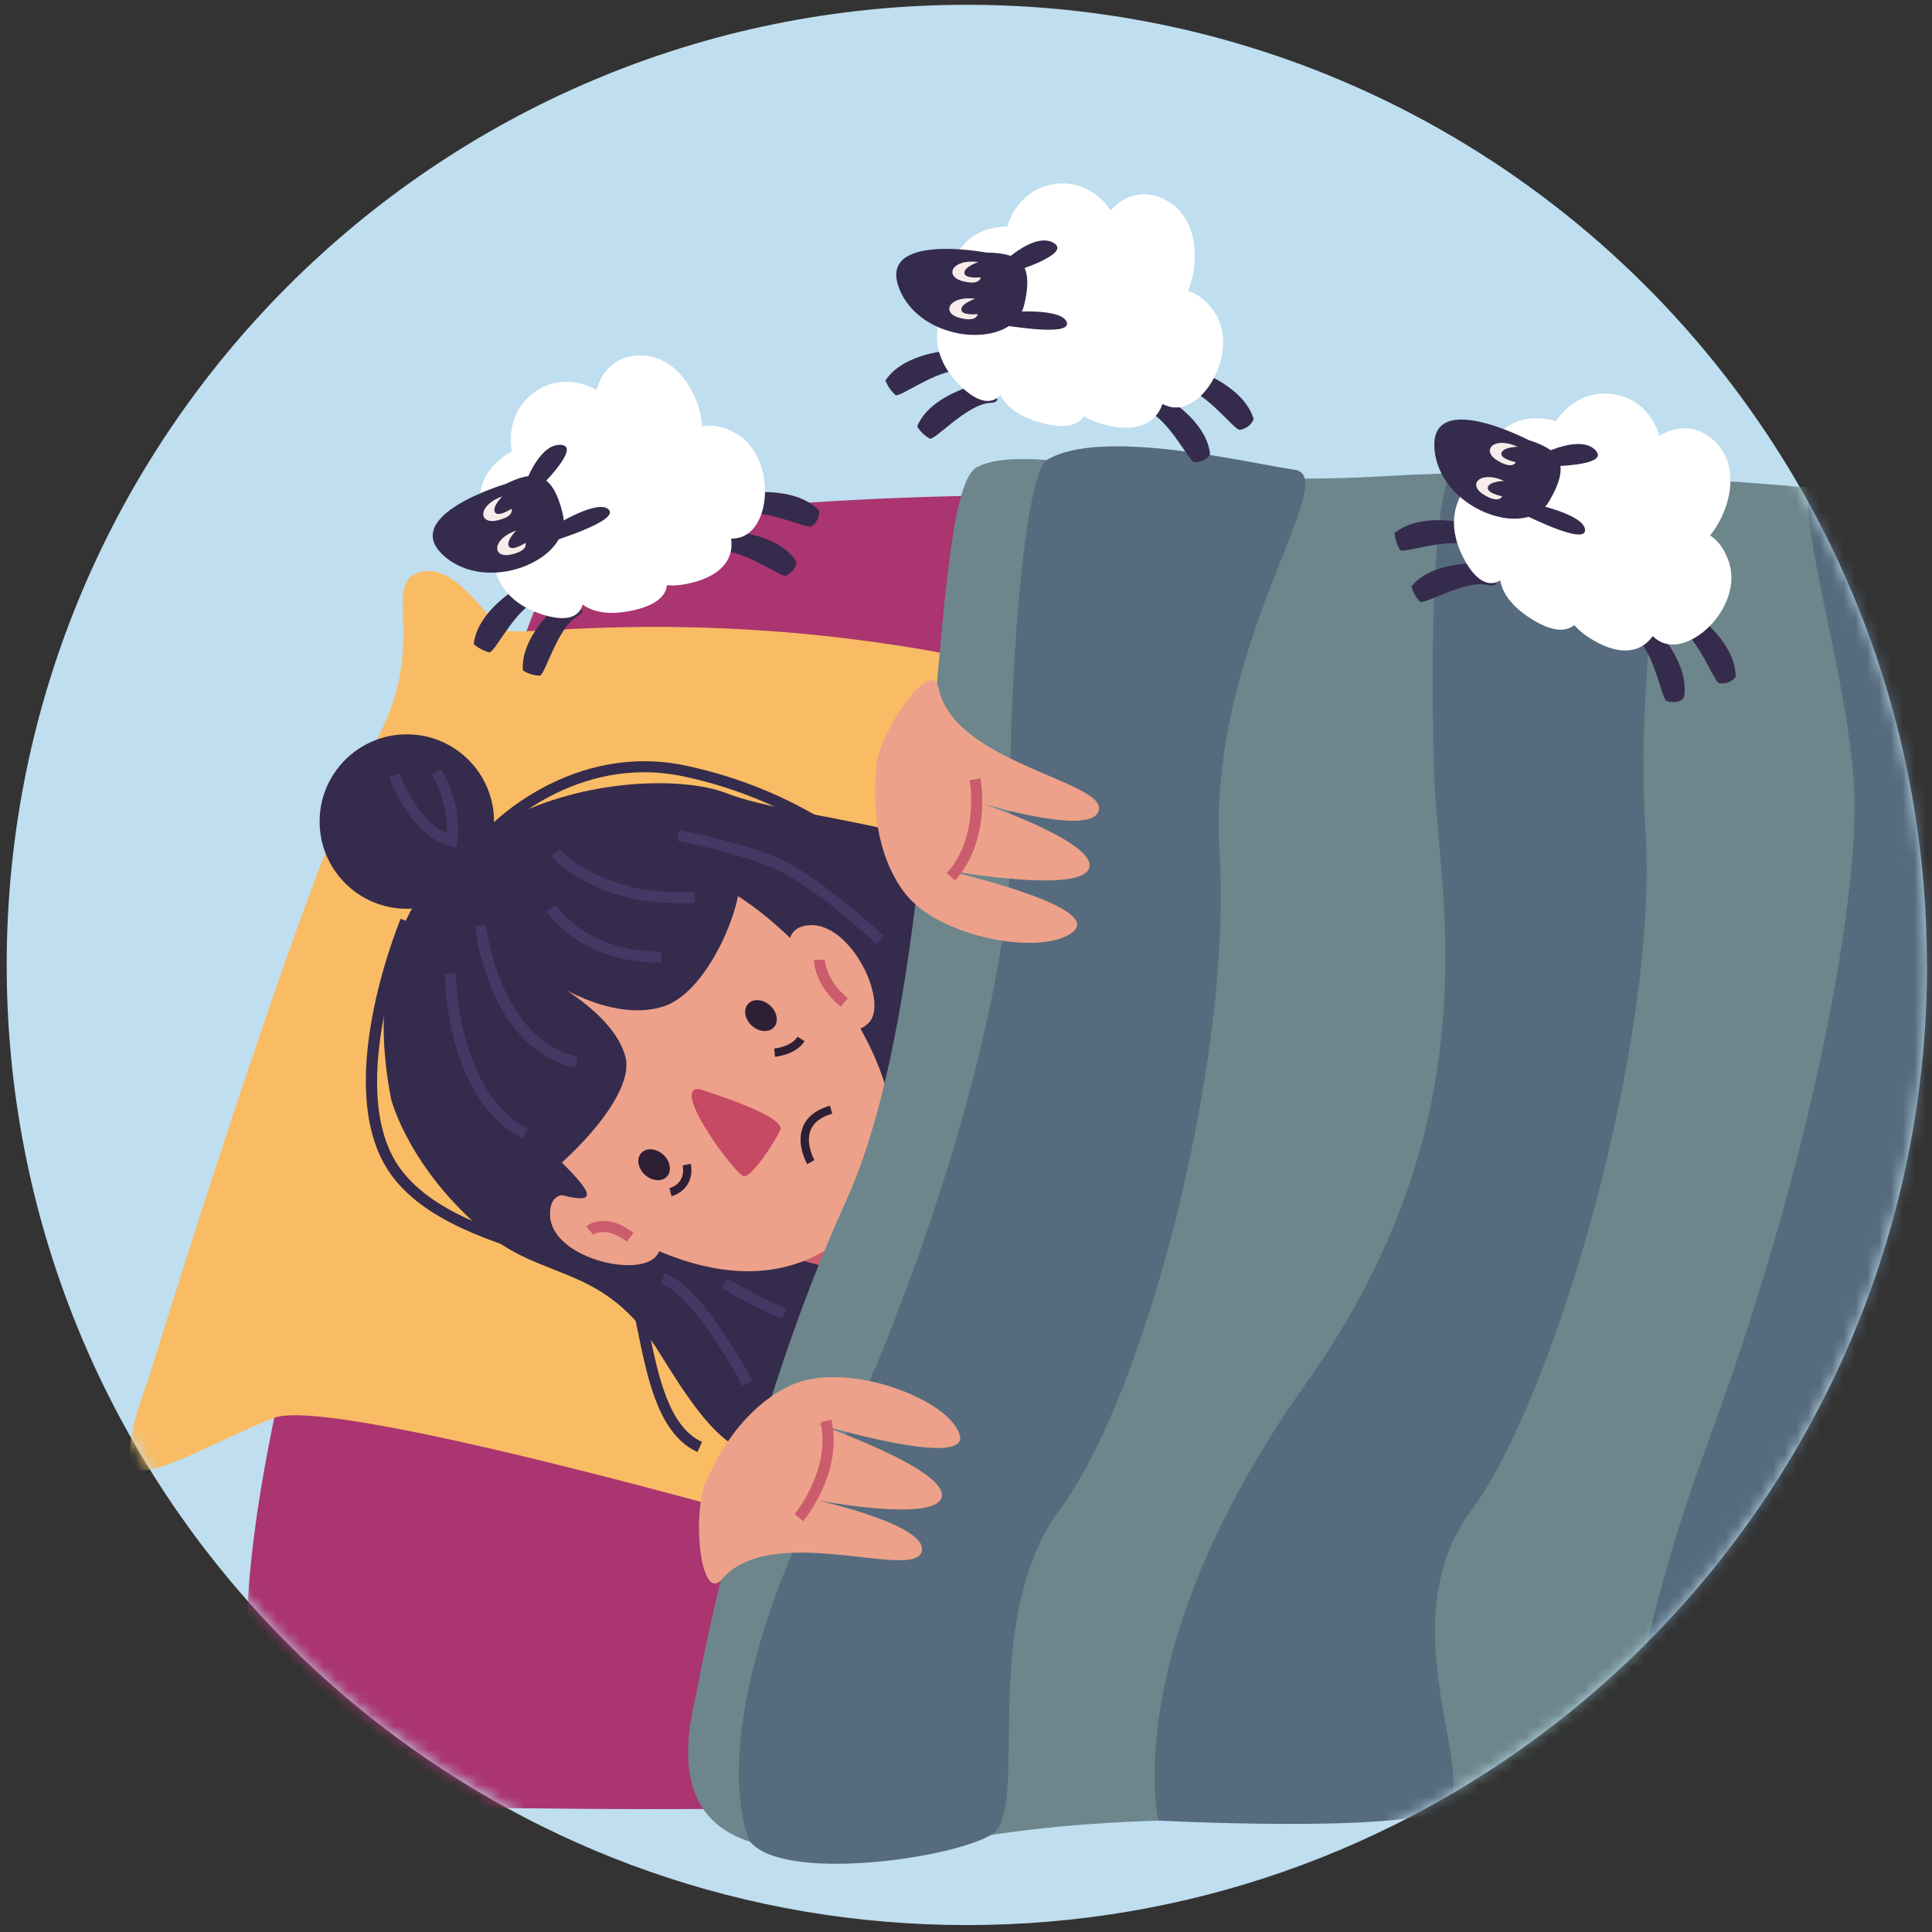 <svg width="164" height="164" viewBox="0 0 164 164" fill="none" xmlns="http://www.w3.org/2000/svg">
<rect x="0" y="0" width="164" height="164" fill="#333333" stroke="none"/>
<path d="M163.582 81.909C163.582 100.888 157.098 118.344 146.223 132.195C142.261 137.246 137.719 141.815 132.689 145.798C132.523 145.929 132.358 146.06 132.193 146.191C118.369 156.983 100.975 163.413 82.072 163.413C63.169 163.413 45.928 157.038 32.138 146.329C27.948 143.076 24.082 139.424 20.602 135.427C8.122 121.1 0.569 102.39 0.569 81.909C0.569 36.896 37.065 0.406 82.072 0.406C111.374 0.406 137.079 15.87 151.433 39.094C151.571 39.307 151.702 39.528 151.833 39.742C157.249 48.68 160.991 58.741 162.631 69.491C163.252 73.543 163.569 77.685 163.569 81.909H163.582Z" fill="#BFDEEF"/>
<mask id="mask0_20_36395" style="mask-type:luminance" maskUnits="userSpaceOnUse" x="0" y="0" width="164" height="164">
<path d="M163.582 81.909C163.582 100.888 157.098 118.344 146.223 132.195C142.261 137.246 137.719 141.815 132.689 145.798C132.523 145.929 132.358 146.06 132.193 146.191C118.369 156.983 100.975 163.413 82.072 163.413C63.169 163.413 45.928 157.038 32.138 146.329C27.948 143.076 24.082 139.424 20.602 135.427C8.122 121.1 0.569 102.39 0.569 81.909C0.569 36.896 37.065 0.406 82.072 0.406C111.374 0.406 137.079 15.87 151.433 39.094C151.571 39.307 151.702 39.528 151.833 39.742C157.249 48.68 160.991 58.741 162.631 69.491C163.252 73.543 163.569 77.685 163.569 81.909H163.582Z" fill="white"/>
</mask>
<g mask="url(#mask0_20_36395)">
<path d="M122.305 42.617C122.305 42.617 50.254 39.19 46.804 48.117C39.818 66.202 5.243 152.925 29.433 153.228C36.664 153.322 98.057 155.278 113.725 148.646C129.392 142.013 122.305 42.61 122.305 42.61V42.617Z" fill="#AA3570"/>
<path d="M12.589 117.087C12.589 117.087 26.366 72.285 31.511 63.618C36.657 54.951 32.276 49.646 35.553 48.6C38.829 47.554 41.449 53.118 43.159 53.551C44.87 53.984 61.446 51.299 84.46 56.329C87.896 57.08 92.659 52.757 92.991 54.922C93.323 57.094 85.731 101.65 77.792 113.341C69.854 125.025 72.914 132.704 70.98 133.353C69.046 134.003 66.383 129.398 66.383 129.398C66.383 129.398 28.17 118.458 23.263 120.356C18.355 122.254 12.56 125.805 11.355 124.52C10.15 123.235 12.596 117.087 12.596 117.087H12.589Z" fill="#F9BC64"/>
<path d="M33.258 93.488C33.258 93.488 34.795 99.298 41.311 104.703C46.262 108.81 51.328 107.265 56.041 114.937C60.76 122.608 63.82 126.058 69.731 121.417C75.641 116.777 71.492 112.692 76.81 111.278C82.129 109.856 86.531 108.196 87.022 101.42C87.52 94.643 81.891 94.917 89.129 93.214C96.368 91.511 94.773 83.746 88.812 76.854C82.851 69.962 67.826 69.738 61.655 67.328C54.496 64.528 28.025 67.595 33.243 93.496L33.258 93.488Z" fill="#352B4C"/>
<path d="M69.428 94.022C69.428 94.022 79.618 97.977 82.375 97.162C85.132 96.346 84.258 77.301 92.218 76.125C100.178 74.949 120.789 83.868 120.789 83.868L98.129 144.626C98.129 144.626 73.614 136.709 73.758 132.617C73.902 128.526 80.419 113.926 77.655 111.054C74.891 108.182 64.86 106.284 64.86 106.284L69.435 94.022H69.428Z" fill="#CC5D6C"/>
<path d="M40.143 94.434C40.143 94.434 60.306 117.159 73.217 103.592C81.393 95.004 68.959 78.29 59.779 74.559C50.6 70.821 39.139 84.273 40.135 94.441L40.143 94.434Z" fill="#EDA18A"/>
<path d="M65.689 87.207C66.118 86.735 65.977 85.907 65.373 85.357C64.769 84.807 63.931 84.743 63.501 85.214C63.072 85.686 63.213 86.514 63.817 87.064C64.421 87.614 65.259 87.678 65.689 87.207Z" fill="#2E1F35"/>
<path d="M56.619 99.867C57.048 99.396 56.907 98.568 56.303 98.017C55.699 97.467 54.861 97.403 54.432 97.875C54.002 98.346 54.144 99.175 54.748 99.725C55.352 100.275 56.19 100.339 56.619 99.867Z" fill="#2E1F35"/>
<path d="M68.078 84.027C68.078 84.027 65.163 78.752 68.713 78.535C72.257 78.319 75.439 85.009 73.772 86.791C72.112 88.581 69.031 86.438 68.078 84.027Z" fill="#EDA18A"/>
<path d="M50.939 102.51C50.939 102.51 46.566 99.637 46.696 103.188C46.825 106.739 54.064 108.492 55.673 106.659C57.29 104.833 53.436 103.217 50.939 102.51Z" fill="#EDA18A"/>
<path d="M36.62 87.484C36.62 87.484 41.535 90.241 42.82 93.128C44.104 96.014 51.732 101.571 49.365 101.716C46.998 101.86 33.532 96.816 36.62 87.484Z" fill="#352B4C"/>
<path d="M35.293 89.007C35.293 89.007 39.111 103.765 42.669 102.242C46.227 100.72 54.042 93.496 53.097 89.736C52.144 85.983 46.479 83.111 46.479 83.111C46.479 83.111 51.769 86.849 56.272 85.449C60.775 84.049 63.915 74.213 62.37 74.177C60.833 74.14 51.365 68.8 43.08 74.191C34.795 79.582 35.286 89.007 35.286 89.007H35.293Z" fill="#352B4C"/>
<path d="M123.113 149.144C113.804 143.984 92.637 125.819 92.428 125.632L92.911 125.076C93.12 125.257 114.237 143.378 123.474 148.502L123.12 149.151L123.113 149.144Z" fill="white"/>
<path d="M169.805 72.841C167.597 94.484 159.298 122.262 152.615 138.506C148.466 143.796 143.71 148.581 138.442 152.752C138.153 152.781 137.864 152.81 137.583 152.839C131.615 153.445 126.26 153.784 121.367 153.994C121.367 153.994 121.362 153.994 121.352 153.994C112.49 154.376 105.129 154.311 98.338 154.542H98.324C94.405 154.679 90.681 154.91 86.965 155.379C86.034 155.495 85.096 155.617 84.157 155.747C76.464 156.794 68.634 157.984 63.662 156.339C61.973 155.79 60.616 154.903 59.707 153.575C58.3 151.533 57.953 148.437 59.086 143.876C59.086 143.876 59.765 140.022 61.172 134.184C61.591 132.416 62.081 130.46 62.637 128.374C63.056 126.794 63.517 125.134 64.008 123.431C64.47 121.843 64.968 120.212 65.502 118.552C66.664 114.908 67.992 111.126 69.486 107.402C69.644 107.005 69.811 106.601 69.977 106.204C70.561 104.783 71.174 103.368 71.802 101.983C72.668 100.085 73.433 97.963 74.097 95.682C74.458 94.484 74.783 93.229 75.086 91.951C76.219 87.224 77.049 82.028 77.698 76.782C77.936 74.905 78.146 73.043 78.333 71.182C78.81 66.599 79.185 62.117 79.531 58.033C79.611 57.131 79.683 56.265 79.77 55.406C80.282 49.633 80.794 44.869 81.581 42.12C81.956 40.792 82.396 39.926 82.938 39.652C84.273 38.959 86.257 38.872 88.899 39.045C93.842 39.37 101.102 40.633 110.744 40.626C112.829 40.626 115.038 40.568 117.347 40.431C119.021 40.33 120.681 40.258 122.341 40.207C122.579 40.207 122.825 40.193 123.063 40.186C124.015 40.164 124.961 40.142 125.906 40.135C126 40.135 126.094 40.135 126.188 40.135C126.382 40.135 126.57 40.135 126.772 40.135C127.934 40.121 129.089 40.135 130.236 40.135C130.539 40.135 130.842 40.135 131.145 40.15C131.578 40.15 132.011 40.164 132.444 40.171C135.129 40.229 137.72 40.33 140.166 40.453C142.562 40.575 144.814 40.72 146.892 40.864C149.584 41.059 151.966 41.254 153.929 41.413C155.906 41.564 157.45 41.687 158.482 41.709C164.155 51.069 168.073 61.605 169.791 72.863L169.805 72.841Z" fill="#6C868B"/>
<path d="M98.331 154.535C98.331 154.535 94.817 140.065 110.874 117.419C126.924 94.773 122.081 75.887 121.756 66.065C121.432 56.243 121.518 40.359 123.734 39.276C125.949 38.194 134.92 39.081 139.041 39.695C143.161 40.308 138.593 53.118 139.683 70.662C140.773 88.206 132.062 118.523 124.86 128.258C117.657 137.987 125.942 151.496 122.507 153.56C119.072 155.624 98.331 154.542 98.331 154.542V154.535Z" fill="#566B7D"/>
<path d="M170.787 85.846C170.787 105.721 163.996 124.001 152.608 138.506C148.459 143.796 143.703 148.581 138.435 152.752C138.261 152.889 138.088 153.026 137.915 153.164C137.785 153.062 137.677 152.961 137.576 152.839C137.554 152.817 137.533 152.788 137.511 152.767C137.511 152.767 138.485 140.015 144.93 122.586C153.806 98.598 157.754 76.674 157.407 67.284C157.061 57.895 152.017 42.416 153.936 41.391C154.514 41.088 156.072 40.98 158.071 41.008C158.216 41.232 158.353 41.463 158.49 41.687C164.162 51.047 168.081 61.583 169.799 72.841C170.448 77.085 170.78 81.422 170.78 85.846H170.787Z" fill="#566B7D"/>
<path d="M63.662 156.324C63.662 156.324 59.324 147.996 69.284 127.327C81.335 102.321 86.135 80.101 85.81 70.279C85.485 60.457 86.784 40.286 88.899 39.024C93.481 36.288 105.793 39.269 109.914 39.882C114.034 40.496 102.43 54.864 103.52 72.408C104.609 89.952 97.234 118.307 90.032 128.035C82.829 137.763 87.585 153.676 84.15 155.74C80.715 157.804 66.505 159.788 63.662 156.324Z" fill="#566B7D"/>
<path d="M60.184 125.264C60.184 125.264 62.327 119.808 67.155 117.578C71.759 115.456 80.477 118.696 81.458 121.764C82.44 124.823 69.233 120.825 69.233 120.825C69.233 120.825 80.629 124.773 79.928 127.118C79.286 129.269 69.291 127.335 69.291 127.335C69.291 127.335 79.12 129.507 78.211 131.795C77.302 134.082 65.459 129.175 61.288 134.046C59.346 136.305 58.625 127.53 60.184 125.271V125.264Z" fill="#EDA18A"/>
<path d="M68.173 129.125L67.458 128.518C67.487 128.482 70.561 124.759 69.659 120.717L70.576 120.515C71.579 125.018 68.317 128.959 68.173 129.125Z" fill="#CB5C6C"/>
<path d="M74.379 65.487C74.379 65.487 73.549 71.29 76.652 75.612C79.604 79.733 88.791 81.213 91.158 79.033C93.525 76.854 80.066 73.823 80.066 73.823C80.066 73.823 91.923 76.009 92.471 73.621C92.976 71.434 83.328 68.186 83.328 68.186C83.328 68.186 92.948 71.145 93.287 68.706C93.619 66.267 80.903 64.686 79.676 58.401C79.106 55.478 74.141 62.759 74.386 65.487H74.379Z" fill="#EDA18A"/>
<path d="M81.069 74.739L80.376 74.112C83.162 71.03 82.317 66.281 82.31 66.238L83.227 66.065C83.27 66.274 84.165 71.319 81.069 74.739Z" fill="#CB5C6C"/>
<path d="M34.535 77.143C38.624 77.143 41.939 73.828 41.939 69.738C41.939 65.649 38.624 62.334 34.535 62.334C30.446 62.334 27.131 65.649 27.131 69.738C27.131 73.828 30.446 77.143 34.535 77.143Z" fill="#352B4C"/>
<path d="M59.361 92.449C59.361 92.449 66.808 94.708 66.231 95.935C65.646 97.161 63.835 99.868 63.157 99.846C62.478 99.824 56.806 92.16 59.368 92.449H59.361Z" fill="#C74A65"/>
<path d="M57.001 101.542L56.834 100.857C56.979 100.82 58.213 100.452 57.953 98.922L58.646 98.8C58.949 100.568 57.708 101.362 57.008 101.535L57.001 101.542Z" fill="#2E1F35"/>
<path d="M65.784 89.707L65.726 89.007C65.726 89.007 67.148 88.877 67.703 88.003L68.295 88.379C67.552 89.548 65.856 89.699 65.784 89.707Z" fill="#2E1F35"/>
<path d="M68.519 98.822C68.482 98.749 67.559 97.118 68.158 95.653C68.504 94.802 69.276 94.196 70.453 93.856L70.647 94.535C69.695 94.809 69.074 95.278 68.814 95.92C68.345 97.068 69.125 98.468 69.132 98.475L68.519 98.822Z" fill="#2E1F35"/>
<path d="M55.954 81.703C49.271 81.703 46.507 77.525 46.392 77.344L47.179 76.839C47.287 77.005 49.849 80.83 56.127 80.772L56.142 81.711C56.084 81.711 56.019 81.711 55.961 81.711L55.954 81.703Z" fill="#443965"/>
<path d="M57.528 76.652C50.174 76.652 46.934 72.827 46.796 72.654L47.518 72.055C47.554 72.098 51.069 76.19 58.928 75.67L58.993 76.608C58.487 76.644 58.004 76.659 57.535 76.659L57.528 76.652Z" fill="#443965"/>
<path d="M72.921 72.921C72.863 72.87 67.292 67.869 58.018 65.906C48.867 63.972 42.416 70.626 42.351 70.691L41.672 70.049C41.737 69.977 48.557 62.947 58.213 64.99C67.746 67.01 73.325 72.019 73.556 72.235L72.928 72.928L72.921 72.921Z" fill="#352B4C"/>
<path d="M59.209 123.257C55.954 121.792 54.987 117.116 54.215 113.356C53.962 112.122 53.724 110.96 53.436 110.087C53.017 108.824 49.964 107.907 46.739 106.933C41.918 105.483 35.913 103.678 33.063 99.522C28.148 92.348 33.77 78.571 34.015 77.987L34.882 78.348C34.824 78.485 29.209 92.24 33.835 98.995C36.505 102.885 42.329 104.638 47.005 106.038C50.773 107.171 53.746 108.066 54.323 109.791C54.626 110.715 54.872 111.905 55.132 113.161C55.861 116.712 56.77 121.128 59.592 122.399L59.209 123.25V123.257Z" fill="#352B4C"/>
<path d="M38.699 71.954L38.223 71.831C34.838 70.958 33.114 66.173 33.041 65.971L33.922 65.661C33.936 65.704 35.358 69.644 37.927 70.741C37.971 69.839 37.877 67.912 36.657 65.762L37.472 65.3C39.342 68.576 38.822 71.347 38.8 71.463L38.707 71.946L38.699 71.954Z" fill="#443965"/>
<path d="M74.4 80.123C74.342 80.073 68.8 74.934 65.48 73.606C62.124 72.264 57.535 71.376 57.491 71.369L57.664 70.453C57.852 70.489 62.384 71.362 65.827 72.74C69.305 74.133 74.804 79.228 75.035 79.445L74.4 80.13V80.123Z" fill="#443965"/>
<path d="M48.839 90.638C41.492 88.992 40.359 79.033 40.316 78.615L41.247 78.514C41.254 78.608 42.358 88.227 49.041 89.721L48.839 90.638Z" fill="#443965"/>
<path d="M44.35 96.642C37.847 93.221 37.761 83.067 37.754 82.642H38.692C38.692 82.743 38.786 92.666 44.783 95.819L44.35 96.649V96.642Z" fill="#443965"/>
<path d="M63.041 117.643C61.93 115.521 58.524 109.827 56.12 108.954L56.438 108.073C59.671 109.242 63.698 116.885 63.871 117.21L63.041 117.643Z" fill="#443965"/>
<path d="M71.376 85.456C69.132 83.638 69.081 81.559 69.081 81.472L70.019 81.458C70.019 81.53 70.085 83.197 71.968 84.727L71.376 85.456Z" fill="#CB5C6C"/>
<path d="M53.212 105.396C51.386 104.032 50.405 104.783 50.362 104.819L49.755 104.104C49.82 104.054 51.314 102.798 53.775 104.645L53.212 105.396Z" fill="#CB5C6C"/>
<path d="M66.404 111.963C66.317 111.927 64.189 111.104 61.28 109.329L61.764 108.528C64.6 110.253 66.714 111.075 66.736 111.09L66.397 111.963H66.404Z" fill="#443965"/>
<path d="M44.076 49.812C44.076 49.812 40.525 51.812 40.215 54.677C40.215 54.677 40.756 55.175 41.521 55.377C41.961 55.492 43.7 51.725 45.526 51.032C47.352 50.339 44.076 49.82 44.076 49.82V49.812Z" fill="#352B4C"/>
<path d="M47.295 51.422C47.295 51.422 44.17 54.035 44.387 56.907C44.387 56.907 44.935 57.318 45.801 57.355C46.256 57.376 47.273 53.364 48.948 52.353C50.622 51.343 47.295 51.422 47.295 51.422Z" fill="#352B4C"/>
<path d="M63.489 41.846C63.489 41.846 67.523 41.247 69.515 43.325C69.515 43.325 69.674 44.069 68.909 44.675C68.548 44.956 64.947 43.116 63.078 43.693C61.209 44.263 63.482 41.846 63.482 41.846H63.489Z" fill="#352B4C"/>
<path d="M61.931 45.086C61.931 45.086 66.001 45.237 67.588 47.641C67.588 47.641 67.725 48.305 66.744 48.86C66.347 49.084 63.136 46.609 61.194 46.832C59.253 47.056 61.931 45.086 61.931 45.086Z" fill="#352B4C"/>
<path d="M43.448 38.309C43.448 38.309 42.647 34.773 45.895 32.962C49.135 31.151 53.169 34.254 51.488 35.214C49.806 36.173 49.972 29.888 54.649 30.183C59.325 30.479 60.733 38.107 58.755 38.136C56.778 38.165 58.755 34.817 62.342 36.715C65.936 38.605 65.611 45.23 62.529 45.685C59.448 46.14 59.296 42.596 60.66 43.404C62.024 44.213 63.771 48.204 58.726 49.467C53.682 50.73 54.339 46.327 55.277 47.02C56.215 47.713 58.546 50.895 53.458 51.87C48.37 52.844 47.93 48.875 48.745 48.998C49.561 49.12 50.853 53.811 45.83 52.093C40.807 50.376 41.55 45.461 42.763 45.1C43.975 44.74 46.256 47.662 43.629 46.804C41.002 45.945 38.779 40.886 43.456 38.309H43.448Z" fill="white"/>
<path d="M42.878 41.095C42.878 41.095 33.893 43.758 37.653 47.157C41.413 50.556 48.68 47.439 47.771 43.628C46.862 39.818 45.224 39.955 42.878 41.102V41.095Z" fill="#352B4C"/>
<path d="M44.617 40.994C44.617 40.994 45.787 37.638 47.62 37.761C49.453 37.884 45.613 41.579 45.613 41.579L46.963 44.689C46.963 44.689 50.752 42.3 51.675 43.26C52.599 44.22 46.898 45.93 46.566 46.075C46.234 46.219 44.625 40.994 44.625 40.994H44.617Z" fill="#352B4C"/>
<path d="M42.64 42.134C42.64 42.134 41.745 43.029 42.012 43.484C42.279 43.938 43.419 43.188 43.419 43.188C43.419 43.188 43.73 43.852 42.164 44.184C40.597 44.516 40.54 42.878 42.64 42.134Z" fill="#F7ECE9"/>
<path d="M43.824 45.028C43.824 45.028 42.929 45.923 43.196 46.378C43.463 46.833 44.603 46.082 44.603 46.082C44.603 46.082 44.913 46.746 43.347 47.078C41.781 47.41 41.724 45.772 43.824 45.028Z" fill="#F7ECE9"/>
<path d="M80.809 29.736C80.809 29.736 76.739 29.895 75.159 32.305C75.159 32.305 75.411 32.998 76.003 33.525C76.342 33.828 79.611 31.266 81.553 31.482C83.494 31.699 80.817 29.743 80.817 29.743L80.809 29.736Z" fill="#352B4C"/>
<path d="M82.946 32.637C82.946 32.637 78.969 33.532 77.858 36.187C77.858 36.187 78.161 36.808 78.912 37.227C79.308 37.45 82.044 34.347 83.992 34.21C85.941 34.073 82.946 32.629 82.946 32.629V32.637Z" fill="#352B4C"/>
<path d="M101.724 31.497C101.724 31.497 105.585 32.803 106.415 35.567C106.415 35.567 106.212 36.303 105.26 36.491C104.812 36.577 102.445 33.301 100.518 32.954C98.592 32.608 101.724 31.497 101.724 31.497Z" fill="#352B4C"/>
<path d="M98.851 33.676C98.851 33.676 102.409 35.668 102.719 38.533C102.719 38.533 102.539 39.19 101.413 39.233C100.958 39.255 99.226 35.581 97.4 34.896C95.567 34.21 98.851 33.676 98.851 33.676Z" fill="#352B4C"/>
<path d="M85.501 19.214C85.501 19.214 86.403 15.7 90.112 15.57C93.821 15.44 95.994 20.037 94.06 20.123C92.126 20.21 95.142 14.689 99.162 17.092C103.182 19.488 100.966 26.922 99.191 26.041C97.415 25.161 100.699 23.082 103.037 26.409C105.375 29.736 102.063 35.48 99.118 34.477C96.174 33.474 97.646 30.256 98.491 31.591C99.335 32.926 99.068 37.278 94.002 36.108C88.936 34.932 91.526 31.309 92.046 32.356C92.566 33.402 93.194 37.292 88.221 35.841C83.249 34.391 84.663 30.653 85.342 31.136C86.02 31.62 85.024 36.383 81.337 32.565C77.649 28.747 80.55 24.706 81.798 24.944C83.04 25.182 83.74 28.82 81.791 26.857C79.843 24.886 80.175 19.38 85.508 19.214H85.501Z" fill="white"/>
<path d="M83.725 21.437C83.725 21.437 74.516 19.705 76.313 24.446C78.11 29.18 85.998 29.729 86.929 25.918C87.86 22.108 86.337 21.487 83.725 21.437Z" fill="#352B4C"/>
<path d="M85.312 22.137C85.312 22.137 87.882 19.683 89.455 20.628C91.028 21.567 85.926 23.111 85.926 23.111L85.709 26.495C85.709 26.495 90.169 26.099 90.559 27.369C90.941 28.646 85.089 27.564 84.728 27.542C84.367 27.52 85.32 22.137 85.32 22.137H85.312Z" fill="#352B4C"/>
<path d="M83.032 22.252C83.032 22.252 81.834 22.642 81.863 23.169C81.892 23.695 83.249 23.544 83.249 23.544C83.249 23.544 83.22 24.28 81.675 23.854C80.131 23.428 80.824 21.949 83.032 22.245V22.252Z" fill="#F7ECE9"/>
<path d="M82.772 25.37C82.772 25.37 81.574 25.759 81.603 26.286C81.632 26.813 82.989 26.662 82.989 26.662C82.989 26.662 82.96 27.398 81.416 26.972C79.871 26.546 80.564 25.067 82.772 25.363V25.37Z" fill="#F7ECE9"/>
<path d="M124.535 44.444C124.535 44.444 120.595 43.412 118.379 45.259C118.379 45.259 118.422 45.995 118.834 46.666C119.072 47.056 122.94 45.555 124.737 46.327C126.534 47.099 124.535 44.444 124.535 44.444Z" fill="#352B4C"/>
<path d="M125.726 47.835C125.726 47.835 121.663 47.539 119.823 49.755C119.823 49.755 119.931 50.433 120.523 51.061C120.84 51.393 124.355 49.214 126.26 49.647C128.165 50.08 125.719 47.835 125.719 47.835H125.726Z" fill="#352B4C"/>
<path d="M144.027 52.202C144.027 52.202 147.34 54.576 147.333 57.455C147.333 57.455 146.929 58.105 145.961 58.004C145.507 57.961 144.193 54.136 142.454 53.248C140.715 52.36 144.035 52.202 144.035 52.202H144.027Z" fill="#352B4C"/>
<path d="M140.65 53.458C140.65 53.458 143.472 56.395 142.938 59.224C142.938 59.224 142.577 59.801 141.487 59.513C141.047 59.397 140.455 55.385 138.903 54.194C137.352 53.003 140.643 53.45 140.643 53.45L140.65 53.458Z" fill="#352B4C"/>
<path d="M132.077 35.733C132.077 35.733 133.96 32.637 137.547 33.59C141.134 34.542 141.877 39.572 140 39.096C138.124 38.62 142.613 34.21 145.767 37.674C148.913 41.139 144.634 47.605 143.19 46.248C141.747 44.891 145.492 43.859 146.763 47.72C148.033 51.581 143.197 56.113 140.664 54.302C138.139 52.49 140.484 49.835 140.903 51.357C141.321 52.88 139.806 56.972 135.295 54.374C130.785 51.776 134.321 49.062 134.516 50.217C134.711 51.372 134.177 55.276 129.839 52.44C125.502 49.604 127.949 46.443 128.447 47.099C128.952 47.756 126.621 52.029 124.196 47.301C121.771 42.575 125.726 39.558 126.852 40.143C127.97 40.727 127.58 44.415 126.289 41.968C124.997 39.522 126.917 34.34 132.069 35.74L132.077 35.733Z" fill="white"/>
<path d="M129.731 37.343C129.731 37.343 121.418 33.012 121.764 38.064C122.11 43.123 129.493 45.93 131.492 42.56C133.491 39.183 132.214 38.151 129.731 37.343Z" fill="#352B4C"/>
<path d="M131.051 38.476C131.051 38.476 134.219 36.881 135.453 38.238C136.688 39.595 131.354 39.587 131.354 39.587L130.164 42.763C130.164 42.763 134.551 43.679 134.551 45.007C134.551 46.342 129.254 43.607 128.922 43.477C128.59 43.347 131.059 38.476 131.059 38.476H131.051Z" fill="#352B4C"/>
<path d="M128.836 37.927C128.836 37.927 127.573 37.948 127.451 38.461C127.328 38.973 128.67 39.226 128.67 39.226C128.67 39.226 128.432 39.919 127.068 39.067C125.711 38.215 126.808 36.996 128.836 37.927Z" fill="#F7ECE9"/>
<path d="M127.681 40.828C127.681 40.828 126.418 40.85 126.296 41.362C126.173 41.874 127.515 42.127 127.515 42.127C127.515 42.127 127.277 42.82 125.913 41.968C124.549 41.117 125.653 39.897 127.681 40.828Z" fill="#F7ECE9"/>
</g>
</svg>
